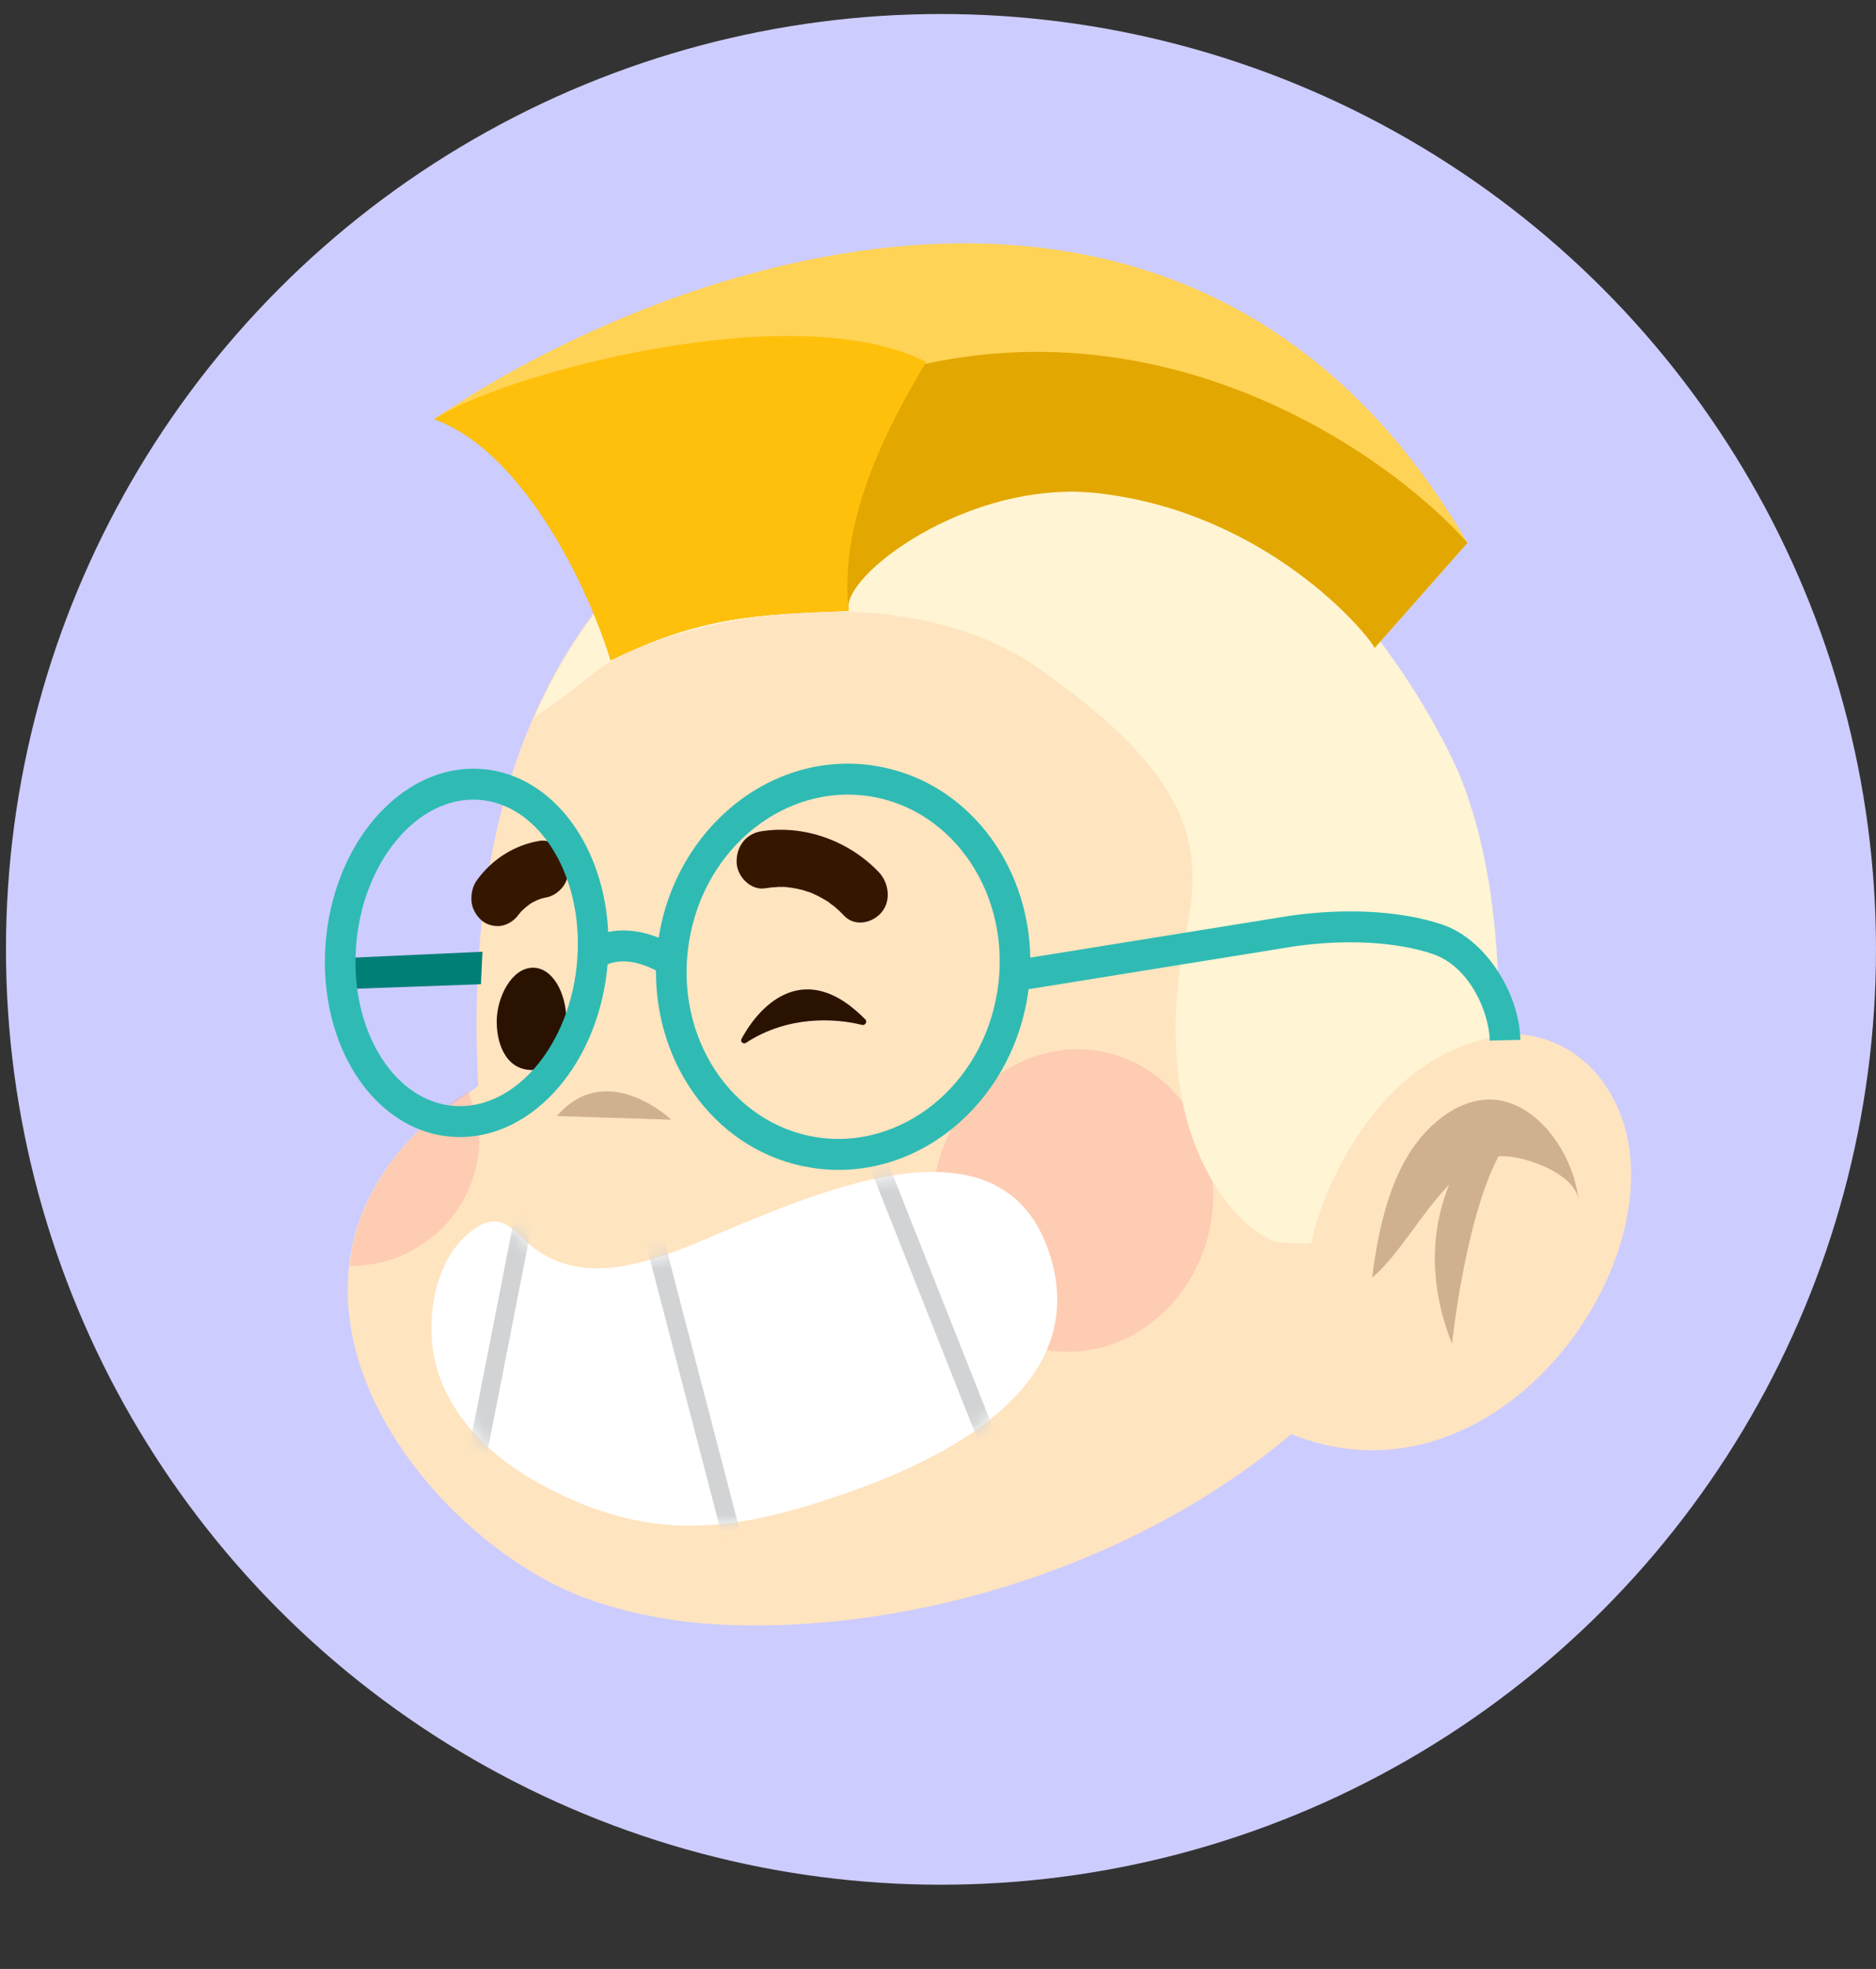 <svg width="122" height="128" viewBox="0 0 122 128" fill="none" xmlns="http://www.w3.org/2000/svg">
<rect x="0" y="0" width="122" height="128" fill="#333333" stroke="none"/>
<circle cx="60.806" cy="60.806" r="60.806" transform="matrix(-1 0 0 1 122 0.911)" fill="#CDCCFF"/>
<path d="M55.527 28.751C55.527 28.751 29.098 32.887 31.102 70.553C31.109 70.693 28.046 72.727 27.806 72.944C25.67 74.876 23.878 77.351 23.095 80.245C20.304 90.553 30.281 101.173 38.348 103.992C41.362 105.045 44.547 105.556 47.738 105.649C68.485 106.253 95.953 93.065 97.364 67.308C97.414 66.384 97.427 65.459 97.403 64.536C97.278 59.645 96.098 54.882 94.319 50.46C94.32 50.46 82.773 21.815 55.527 28.751Z" fill="#FFE4C0"/>
<g style="mix-blend-mode:multiply" opacity="0.5">
<path d="M30.433 70.949C30.719 71.651 31.004 72.547 31.084 73.06C31.424 75.259 30.672 77.529 29.365 79.162C28.124 80.713 26.353 81.718 24.637 82.098C24.058 82.226 23.357 82.292 22.744 82.312C23.39 75.944 28.573 72.122 30.433 70.949Z" fill="#FEB3A4"/>
</g>
<g style="mix-blend-mode:multiply" opacity="0.5">
<path d="M67.685 87.689C62.777 86.633 59.731 81.46 60.882 76.134C62.032 70.807 66.944 67.344 71.852 68.4C76.76 69.455 79.805 74.628 78.655 79.955C77.504 85.281 72.593 88.744 67.685 87.689Z" fill="#FEB3A4"/>
</g>
<path opacity="0.3" d="M43.653 72.791C43.653 72.791 39.461 68.801 36.215 72.552L43.653 72.791Z" fill="#633B1D"/>
<path d="M82.745 92.675C96.695 99.668 109.363 82.121 105.31 72.26C102.725 65.97 95.181 65.482 90.808 71.23C88.227 74.621 86.138 78.957 84.952 83.104" fill="#FFE4C0"/>
<path opacity="0.3" d="M94.241 77.017C92.445 78.845 91.001 81.556 89.227 83.068C89.556 80.538 90.08 77.836 91.309 75.556C92.557 73.24 94.825 71.332 97.134 71.488C99.996 71.683 102.351 75.017 102.653 78.041C102.473 76.231 98.835 75.008 97.447 75.179C95.271 79.28 94.427 87.362 94.427 87.362C92.617 82.787 93.352 79.189 94.241 77.017Z" fill="#633B1D"/>
<path d="M39.077 82.451C37.197 82.503 35.395 81.965 33.842 80.352C33.03 79.508 32.206 79.044 31.041 79.765C28.251 81.493 27.594 85.811 28.344 88.705C29.167 91.882 31.648 94.443 34.506 96.113C42.199 100.607 48.099 99.596 55.97 96.723C62.166 94.462 70.542 89.905 68.419 82.061C65.79 72.35 54.458 77.013 48.064 79.633C45.349 80.746 42.112 82.367 39.077 82.451Z" fill="white"/>
<mask id="mask0_9708_297" style="mask-type:alpha" maskUnits="userSpaceOnUse" x="28" y="76" width="41" height="24">
<path d="M39.076 82.451C37.196 82.503 35.394 81.965 33.841 80.352C33.029 79.508 32.205 79.044 31.04 79.765C28.25 81.493 27.593 85.811 28.343 88.705C29.166 91.882 31.647 94.443 34.505 96.113C42.197 100.607 48.098 99.596 55.969 96.723C62.165 94.462 70.541 89.905 68.418 82.061C65.788 72.35 54.456 77.013 48.063 79.633C45.348 80.746 42.111 82.367 39.076 82.451Z" fill="white"/>
</mask>
<g mask="url(#mask0_9708_297)">
<path fill-rule="evenodd" clip-rule="evenodd" d="M64.739 93.238L56.687 72.911L55.566 73.355L63.618 93.682L64.739 93.238ZM48.193 99.805L42.631 78.476L41.465 78.781L47.026 100.11L48.193 99.805ZM31.639 94.656L34.708 79.018L33.525 78.786L30.456 94.423L31.639 94.656Z" fill="#D1D3D4"/>
</g>
<path d="M48.517 67.791C51.211 66.021 54.288 66.182 56.061 66.629C56.262 66.68 56.423 66.425 56.278 66.277C52.458 62.37 49.525 65.116 48.219 67.544C48.121 67.727 48.343 67.905 48.517 67.791Z" fill="#2A1200"/>
<path d="M32.302 66.424C32.305 68.024 33.029 69.742 34.883 69.545C36.438 69.379 36.835 67.337 36.833 66.332C36.829 64.574 35.949 62.913 34.664 62.91C33.282 62.908 32.299 64.824 32.302 66.424Z" fill="#2A1200"/>
<path d="M49.487 54.045C52.237 53.598 55.183 54.625 57.161 56.709C57.799 57.381 57.977 58.573 57.311 59.332C56.695 60.034 55.575 60.249 54.893 59.528C54.688 59.312 54.475 59.108 54.248 58.918C54.178 58.859 53.982 58.754 53.92 58.667C53.886 58.644 53.852 58.622 53.817 58.6C53.601 58.464 53.379 58.339 53.152 58.226C53.022 58.162 52.89 58.102 52.757 58.045C52.715 58.028 52.673 58.011 52.63 57.994C52.513 57.973 52.379 57.91 52.272 57.881C52.133 57.843 51.994 57.81 51.853 57.78C51.606 57.729 51.358 57.69 51.108 57.665C51.073 57.662 51.039 57.659 51.004 57.656C50.869 57.657 50.734 57.654 50.599 57.66C50.312 57.672 50.026 57.704 49.742 57.749C48.853 57.894 47.932 57.02 47.905 56.059C47.877 55.001 48.535 54.2 49.487 54.045Z" fill="#351700"/>
<path d="M31.027 57.203C32.025 55.829 33.492 54.928 35.075 54.666C35.502 54.595 36.001 54.759 36.334 55.044C36.663 55.325 36.938 55.82 36.967 56.282C36.996 56.761 36.901 57.276 36.602 57.653C36.298 58.036 35.917 58.279 35.454 58.356C35.377 58.369 35.304 58.39 35.228 58.407C35.005 58.483 34.789 58.578 34.579 58.69C34.34 58.852 34.116 59.036 33.906 59.242C33.838 59.324 33.765 59.402 33.702 59.489C33.428 59.865 32.989 60.133 32.553 60.192C32.136 60.248 31.617 60.114 31.295 59.813C30.961 59.501 30.693 59.069 30.662 58.575C30.631 58.082 30.737 57.601 31.027 57.203Z" fill="#351700"/>
<path d="M97.46 64.588C97.483 65.511 97.471 66.437 97.42 67.362C89.758 68.663 86.13 76.87 85.273 80.811C85.273 80.811 82.993 80.945 82.457 80.509C79.641 79.035 74.632 72.992 77.126 60.61C78.333 54.983 77.529 50.502 67.672 43.526C57.816 36.55 42.126 40.913 38.907 43.526C36.333 45.616 35.099 46.407 34.803 46.541C41.676 30.955 55.584 28.777 55.584 28.777C82.83 21.836 94.642 49.68 94.928 50.392C96.707 54.818 97.334 59.694 97.46 64.588Z" fill="#FFF4D4"/>
<path d="M28.247 27.245C34.362 29.496 38.506 38.903 39.712 42.923C45.445 40.109 49.167 39.908 55.201 39.707C54.531 37.563 62.946 31.064 71.495 32.069C82.381 33.349 88.894 41.114 89.397 42.119L95.432 35.285C77.408 4.412 43.132 17.061 28.247 27.245Z" fill="#FFD355"/>
<path d="M28.247 27.245C34.362 29.496 38.506 38.903 39.712 42.922C45.445 40.109 49.167 39.908 55.201 39.707C54.531 37.563 62.946 31.064 71.495 32.069C82.381 33.349 88.894 41.114 89.397 42.119L95.432 35.285C90.403 29.623 76 19.446 58.621 24.029L28.247 27.245Z" fill="#E2A700"/>
<path d="M28.247 27.245C34.362 29.496 38.506 38.903 39.713 42.923C45.446 40.109 49.167 39.908 55.202 39.707C54.397 33.114 58.755 26.072 60.23 23.526C51.48 19.105 32.287 24.481 28.247 27.245Z" fill="#FFC00C"/>
<path fill-rule="evenodd" clip-rule="evenodd" d="M21.419 64.337L31.275 63.983L31.375 61.872L21.374 62.328L21.419 64.337Z" fill="#007F77"/>
<path fill-rule="evenodd" clip-rule="evenodd" d="M56.576 51.768C62.041 52.629 65.837 58.232 64.862 64.429C63.886 70.627 58.553 74.79 53.087 73.929C47.621 73.067 43.825 67.465 44.801 61.268C45.777 55.07 51.11 50.907 56.576 51.768ZM67.001 62.255C66.897 56.095 62.803 50.715 56.888 49.783C50.189 48.727 43.959 53.82 42.836 60.958C42.836 60.959 42.835 60.961 42.835 60.962C42.628 60.879 42.403 60.799 42.162 60.729C41.431 60.516 40.511 60.386 39.552 60.586C39.43 58.074 38.699 55.767 37.511 53.945C36.034 51.681 33.81 50.121 31.166 49.983C28.526 49.845 26.114 51.157 24.343 53.24C22.571 55.324 21.39 58.226 21.166 61.45C20.942 64.673 21.711 67.684 23.186 69.947C24.663 72.211 26.887 73.771 29.532 73.909C32.172 74.047 34.584 72.735 36.355 70.652C38.081 68.622 39.247 65.814 39.513 62.689C40.202 62.407 40.932 62.464 41.606 62.66C42.026 62.782 42.393 62.951 42.66 63.094C42.613 69.398 46.749 74.965 52.774 75.914C59.474 76.97 65.703 71.877 66.827 64.739C66.85 64.595 66.87 64.451 66.888 64.308L84.253 61.509C87.51 61.058 90.762 61.208 93.163 62.014C95.572 62.823 96.843 65.8 96.882 67.648L98.871 67.601C98.808 64.527 96.577 61.041 93.796 60.107C91.011 59.172 87.426 59.041 83.977 59.52L83.966 59.521L67.001 62.255ZM35.848 55.054C37.061 56.913 37.744 59.478 37.547 62.307C37.35 65.136 36.316 67.618 34.847 69.346C33.377 71.074 31.524 72.001 29.64 71.902C27.761 71.804 26.061 70.695 24.849 68.838C23.637 66.979 22.954 64.414 23.151 61.585C23.348 58.756 24.382 56.274 25.851 54.547C27.32 52.818 29.174 51.891 31.057 51.99C32.937 52.088 34.637 53.197 35.848 55.054Z" fill="#2FBBB3"/>
</svg>
